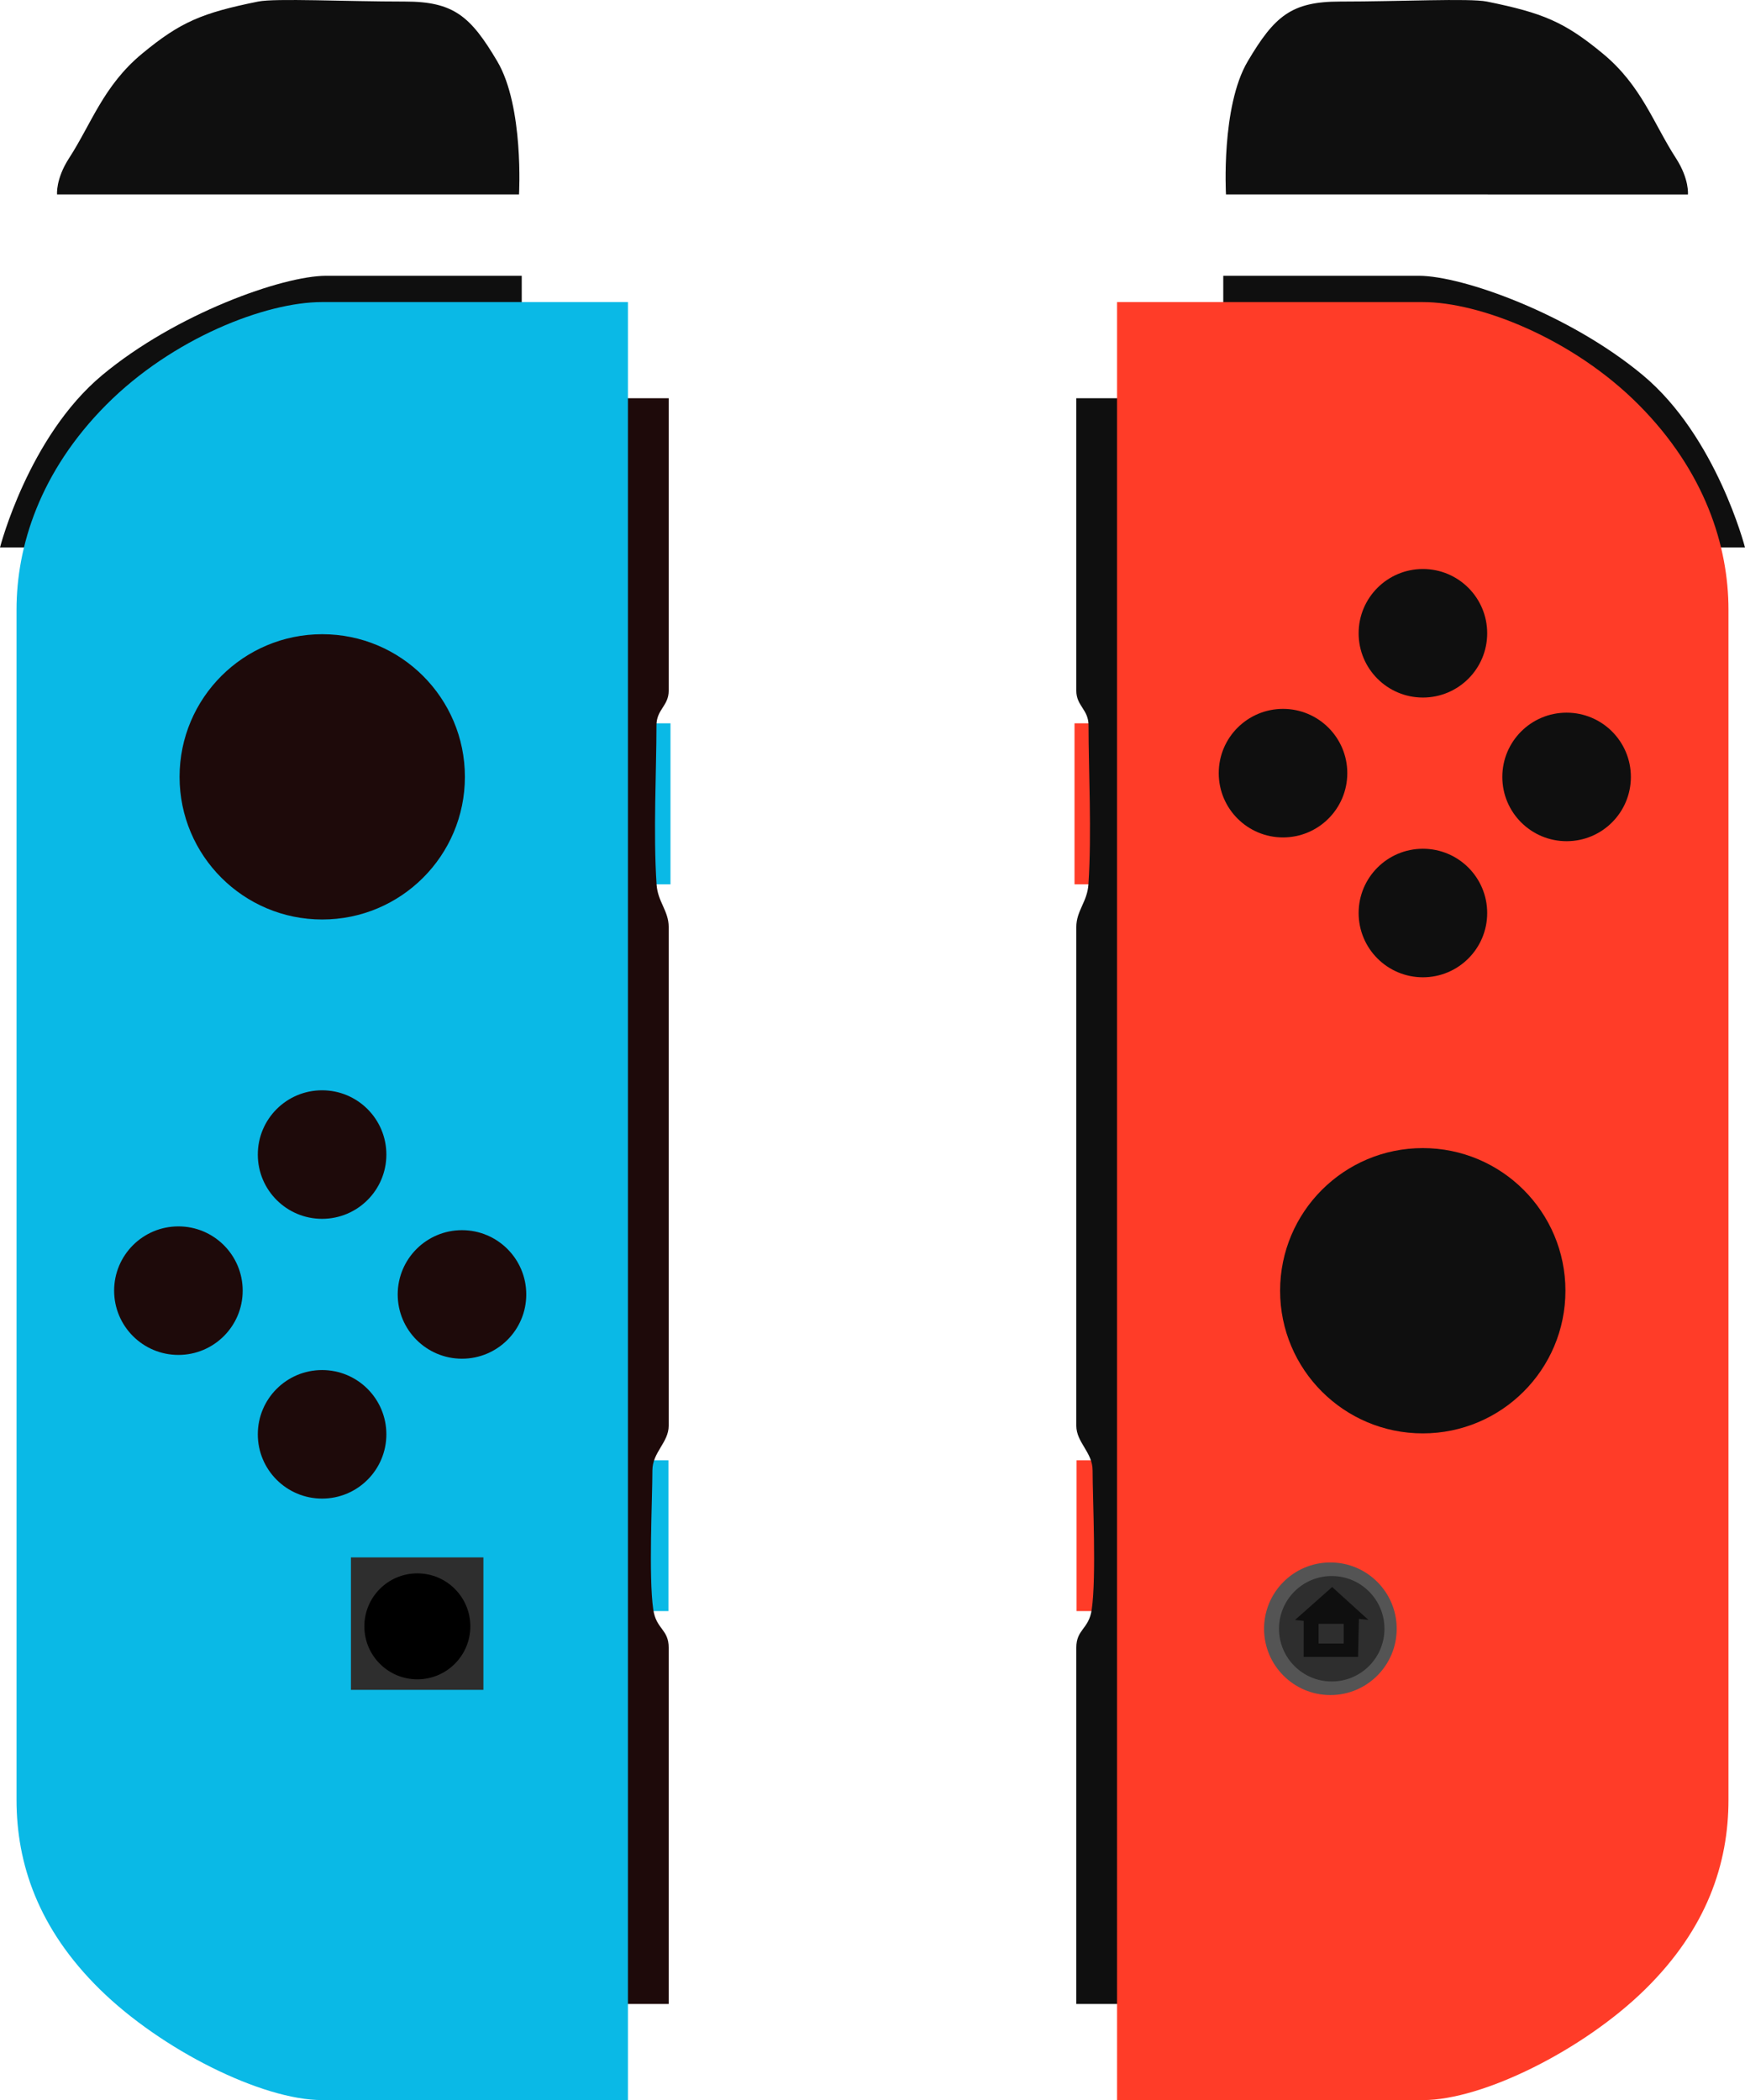 <svg version="1.1" xmlns="http://www.w3.org/2000/svg" xmlns:xlink="http://www.w3.org/1999/xlink" width="214.056" height="257.648" viewBox="0,0,214.056,257.648"><g transform="translate(-132.972,-51.176)"><g stroke-miterlimit="10"><path d="M283.028,118.345v-33.333c0,0 14.984,0 24,0c5.32,0 18.422,4.653 27.468,12.191c9.045,7.538 12.532,21.142 12.532,21.142z" fill="#0f0f0f" stroke="none" stroke-width="0"/><path d="M283.361,75.033c0,0 -0.622,-10.774 2.667,-16.333c3.288,-5.559 5.366,-7.333 11.333,-7.333c7.333,0 15.888,-0.428 18,0c6.885,1.396 9.528,2.494 14.249,6.404c4.72,3.91 6.193,8.559 8.942,12.806c1.662,2.567 1.476,4.457 1.476,4.457z" fill="#0f0f0f" stroke="none" stroke-width="0"/><path d="M132.972,118.345c0,0 3.487,-13.604 12.532,-21.142c9.045,-7.538 22.148,-12.191 27.468,-12.191c9.016,0 24,0 24,0v33.333z" fill="#0f0f0f" stroke="none" stroke-width="0"/><path d="M139.972,75.033c0,0 -0.186,-1.89 1.476,-4.457c2.75,-4.247 4.222,-8.896 8.942,-12.806c4.72,-3.91 7.364,-5.008 14.249,-6.404c2.112,-0.428 10.667,0 18,0c5.967,0 8.045,1.774 11.333,7.333c3.288,5.559 2.667,16.333 2.667,16.333z" fill="#0f0f0f" stroke="none" stroke-width="0"/><path d="" fill="#9966ff" stroke="#000000" stroke-width="2"/><path d="" fill="#9966ff" stroke="#000000" stroke-width="2"/><path d="" fill="#9966ff" stroke="#000000" stroke-width="2"/><g stroke="none"><path d="M264.781,159.665v-19.75h7.25v19.75z" fill="#ff3c28" stroke-width="0"/><path d="M265.031,248.832v-18.5h7v18.5z" fill="#ff3c28" stroke-width="0"/><path d="M265,297.03c0,0 0,-20.5 0,-43.698c0,-2.303 1.537,-2.246 1.893,-4.697c0.585,-4.022 0.107,-13.567 0.107,-17.053c0,-2.248 -2,-3.424 -2,-5.5c0,-14.673 0,-38.306 0,-61.167c0,-2.003 1.344,-3.094 1.486,-5.22c0.422,-6.347 0.014,-14.002 0.014,-19.53c0,-1.955 -1.5,-2.374 -1.5,-4.25c0,-20.547 0,-35.885 0,-35.885h33v197z" fill="#0f0f0f" stroke-width="0"/><path d="M270,88.236c0,0 22.882,0 37.528,0c6.925,0 18.359,4.441 26.485,12.622c8.126,8.181 10.987,17.342 10.987,25.103c0,14.723 0,130.41 0,146.034c0,7.802 -2.642,15.795 -10.222,23.245c-7.58,7.45 -19.928,13.585 -27.25,13.585c-14.624,0 -37.528,0 -37.528,0z" fill="#ff3c28" stroke-width="0"/><path d="M290,209.53c0,-9.665 7.835,-17.5 17.5,-17.5c9.665,0 17.5,7.835 17.5,17.5c0,9.665 -7.835,17.5 -17.5,17.5c-9.665,0 -17.5,-7.835 -17.5,-17.5z" fill="#0f0f0f" stroke-width="0"/><g fill="none" stroke-width="1" font-family="sans-serif" font-weight="normal" font-size="12" text-anchor="start"/><path d="M299.633,163.191c0,-4.355 3.53,-7.885 7.885,-7.885c4.355,0 7.885,3.53 7.885,7.885c0,4.355 -3.53,7.885 -7.885,7.885c-4.355,0 -7.885,-3.53 -7.885,-7.885z" fill="#0f0f0f" stroke-width="0"/><path d="M299.633,128.869c0,-4.355 3.53,-7.885 7.885,-7.885c4.355,0 7.885,3.53 7.885,7.885c0,4.355 -3.53,7.885 -7.885,7.885c-4.355,0 -7.885,-3.53 -7.885,-7.885z" fill="#0f0f0f" stroke-width="0"/><path d="M282.472,146.03c0,-4.355 3.53,-7.885 7.885,-7.885c4.355,0 7.885,3.53 7.885,7.885c0,4.355 -3.53,7.885 -7.885,7.885c-4.355,0 -7.885,-3.53 -7.885,-7.885z" fill="#0f0f0f" stroke-width="0"/><path d="M317.258,146.494c0,-4.355 3.53,-7.885 7.885,-7.885c4.355,0 7.885,3.53 7.885,7.885c0,4.355 -3.53,7.885 -7.885,7.885c-4.355,0 -7.885,-3.53 -7.885,-7.885z" fill="#0f0f0f" stroke-width="0"/></g><path d="" fill="#9966ff" stroke="#000000" stroke-width="2"/><g stroke="none" stroke-width="0"><path d="M207.969,159.665v-19.75h7.25v19.75z" fill="#0ab9e6"/><path d="M207.969,248.832v-18.5h7v18.5z" fill="#0ab9e6"/><path d="M182,297.03v-197h33c0,0 0,15.338 0,35.885c0,1.876 -1.5,2.295 -1.5,4.25c0,5.528 -0.408,13.183 0.014,19.53c0.141,2.126 1.486,3.217 1.486,5.22c0,22.86 0,46.494 0,61.167c0,2.076 -2,3.252 -2,5.5c0,3.486 -0.478,13.031 0.107,17.053c0.356,2.452 1.893,2.395 1.893,4.697c0,23.198 0,43.698 0,43.698z" fill="#1e0a0a"/><path d="M210,308.824c0,0 -22.904,0 -37.528,0c-7.322,0 -19.67,-6.134 -27.25,-13.585c-7.58,-7.45 -10.222,-15.444 -10.222,-23.245c0,-15.624 0,-131.311 0,-146.034c0,-7.761 2.861,-16.922 10.987,-25.103c8.126,-8.181 19.56,-12.622 26.485,-12.622c14.646,0 37.528,0 37.528,0z" fill="#0ab9e6"/><path d="M190,146.484c0,9.665 -7.835,17.5 -17.5,17.5c-9.665,0 -17.5,-7.835 -17.5,-17.5c0,-9.665 7.835,-17.5 17.5,-17.5c9.665,0 17.5,7.835 17.5,17.5z" fill="#1e0a0a"/><path d="M180.367,192.823c0,4.355 -3.53,7.885 -7.885,7.885c-4.355,0 -7.885,-3.53 -7.885,-7.885c0,-4.355 3.53,-7.885 7.885,-7.885c4.355,0 7.885,3.53 7.885,7.885z" fill="#1e0a0a"/><path d="M180.367,227.145c0,4.355 -3.53,7.885 -7.885,7.885c-4.355,0 -7.885,-3.53 -7.885,-7.885c0,-4.355 3.53,-7.885 7.885,-7.885c4.355,0 7.885,3.53 7.885,7.885z" fill="#1e0a0a"/><path d="M197.528,209.984c0,4.355 -3.53,7.885 -7.885,7.885c-4.355,0 -7.885,-3.53 -7.885,-7.885c0,-4.355 3.53,-7.885 7.885,-7.885c4.355,0 7.885,3.53 7.885,7.885z" fill="#1e0a0a"/><path d="M162.742,209.52c0,4.355 -3.53,7.885 -7.885,7.885c-4.355,0 -7.885,-3.53 -7.885,-7.885c0,-4.355 3.53,-7.885 7.885,-7.885c4.355,0 7.885,3.53 7.885,7.885z" fill="#1e0a0a"/><path d="M176.021,258.495v-16.25h16.25v16.25z" fill="#2e2e2e"/></g><path d="M288.032,251c0,-4.493 3.642,-8.135 8.135,-8.135c4.493,0 8.135,3.642 8.135,8.135c0,4.493 -3.642,8.135 -8.135,8.135c-4.493,0 -8.135,-3.642 -8.135,-8.135z" fill="#545454" stroke="none" stroke-width="0"/><path d="M289.865,251c0,-3.572 2.896,-6.468 6.468,-6.468c3.572,0 6.468,2.896 6.468,6.468c0,3.572 -2.896,6.468 -6.468,6.468c-3.572,0 -6.468,-2.896 -6.468,-6.468z" fill="#2e2e2e" stroke="none" stroke-width="0"/><path d="M292.892,250.041l-1.059,-0.126l4.553,-4.037l4.447,4.037l-1.165,-0.126l-0.106,4.668h-6.671z" fill="#0f0f0f" stroke="none" stroke-width="0"/><path d="M294.722,252.81v-2.417h3.083v2.417z" fill="#2e2e2e" stroke="none" stroke-width="0"/><path d="M177.667,250.704c0,-3.59 2.91,-6.5 6.5,-6.5c3.59,0 6.5,2.91 6.5,6.5c0,3.59 -2.91,6.5 -6.5,6.5c-3.59,0 -6.5,-2.91 -6.5,-6.5z" fill="#000000" stroke="none" stroke-width="0"/></g></g></svg><!--rotationCenter:107.02778:128.82396444444444-->